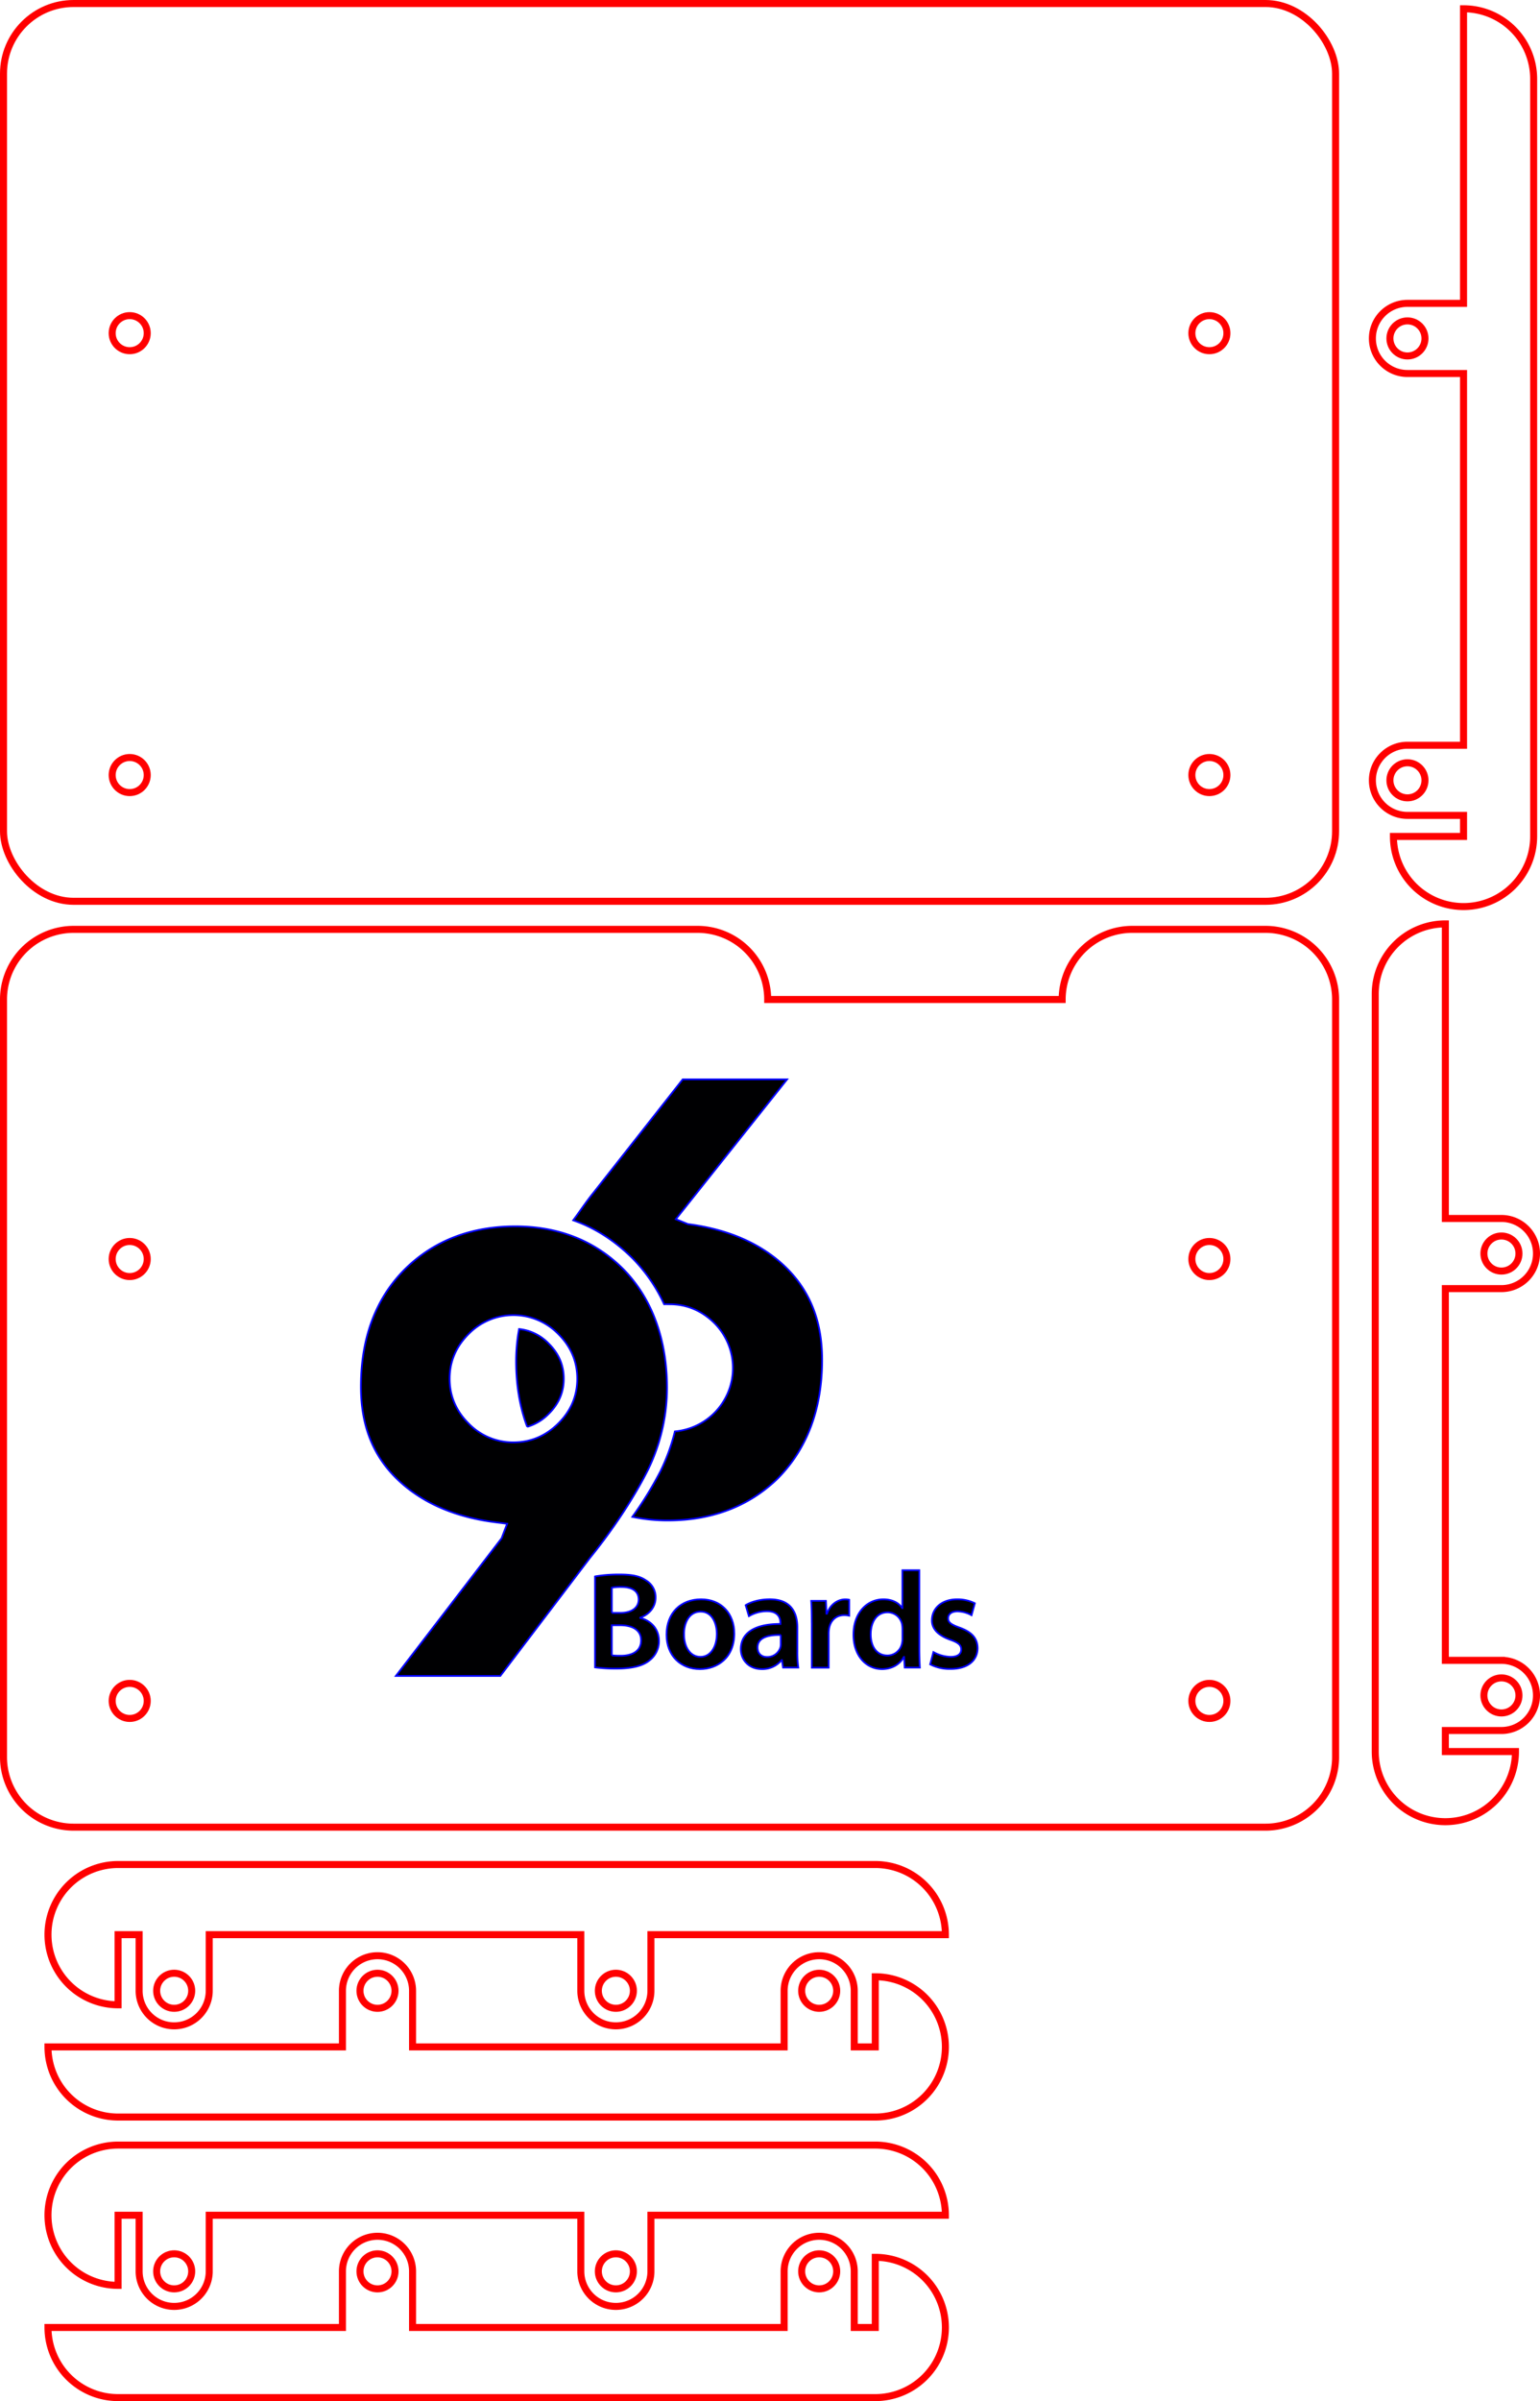 <?xml version="1.0" encoding="UTF-8" standalone="no"?>
<svg
   xmlns:dc="http://purl.org/dc/elements/1.1/"
   xmlns:cc="http://creativecommons.org/ns#"
   xmlns:rdf="http://www.w3.org/1999/02/22-rdf-syntax-ns#"
   xmlns:svg="http://www.w3.org/2000/svg"
   xmlns="http://www.w3.org/2000/svg"
   xmlns:sodipodi="http://sodipodi.sourceforge.net/DTD/sodipodi-0.dtd"
   xmlns:inkscape="http://www.inkscape.org/namespaces/inkscape"
   height="171.163mm"
   version="1.1"
   viewBox="0 0 109.828 171.163"
   width="109.828mm"
   id="svg6075"
   sodipodi:docname="ce96-generic-96boards.svg"
   inkscape:version="0.92.1 r">
  <sodipodi:namedview
     pagecolor="#ffffff"
     bordercolor="#666666"
     borderopacity="1"
     objecttolerance="10"
     gridtolerance="10"
     guidetolerance="10"
     inkscape:pageopacity="0"
     inkscape:pageshadow="2"
     inkscape:window-width="1920"
     inkscape:window-height="1009"
     id="namedview6077"
     showgrid="false"
     fit-margin-top="0"
     fit-margin-left="0"
     fit-margin-right="0"
     fit-margin-bottom="0"
     inkscape:zoom="0.90495169"
     inkscape:cx="370.08563"
     inkscape:cy="248.10181"
     inkscape:window-x="0"
     inkscape:window-y="34"
     inkscape:window-maximized="1"
     inkscape:current-layer="svg6075" />
  <defs
     id="defs5933" />
  <g
     id="g5947"
     transform="translate(0.25,0.25)">
    <rect
       height="64"
       rx="5"
       ry="5"
       width="95"
       x="0"
       y="0"
       id="rect5935"
       style="fill:none;stroke:#ff0000;stroke-width:0.5" />
    <g
       id="g5945">
      <circle
         cx="9"
         cy="23.5"
         r="1.25"
         id="circle5937"
         style="fill:none;stroke:#ff0000;stroke-width:0.5" />
      <circle
         cx="9"
         cy="55"
         r="1.25"
         id="circle5939"
         style="fill:none;stroke:#ff0000;stroke-width:0.5" />
      <circle
         cx="86"
         cy="23.5"
         r="1.25"
         id="circle5941"
         style="fill:none;stroke:#ff0000;stroke-width:0.5" />
      <circle
         cx="86"
         cy="55"
         r="1.25"
         id="circle5943"
         style="fill:none;stroke:#ff0000;stroke-width:0.5" />
    </g>
  </g>
  <g
     transform="translate(0.25,66.25)"
     id="g5961">
    <path
       d="M 0,5 A 5,5 0 0 1 5,0 h 44.5 a 5,5 90 0 1 5,5 h 21 a 5,5 0 0 1 5,-5 H 90 a 5,5 90 0 1 5,5 v 54 a 5,5 -180 0 1 -5,5 H 5 A 5,5 -90 0 1 0,59 Z"
       id="path5949"
       inkscape:connector-curvature="0"
       style="fill:none;stroke:#ff0000;stroke-width:0.5" />
    <g
       id="g5959">
      <circle
         cx="9"
         cy="23.5"
         r="1.25"
         id="circle5951"
         style="fill:none;stroke:#ff0000;stroke-width:0.5" />
      <circle
         cx="9"
         cy="55"
         r="1.25"
         id="circle5953"
         style="fill:none;stroke:#ff0000;stroke-width:0.5" />
      <circle
         cx="86"
         cy="23.5"
         r="1.25"
         id="circle5955"
         style="fill:none;stroke:#ff0000;stroke-width:0.5" />
      <circle
         cx="86"
         cy="55"
         r="1.25"
         id="circle5957"
         style="fill:none;stroke:#ff0000;stroke-width:0.5" />
    </g>
  </g>
  <g
     id="g6363"
     transform="matrix(0.867,0,0,0.867,4.636,8.843)"
     style="stroke-width:1.153">
    <path
       style="fill:#000002;fill-opacity:1;stroke:#0000ff;stroke-width:0.145;stroke-opacity:1"
       id="path921"
       d="m 43.602,119.415 a 11.592,11.592 0 0 1 2.012,-0.157 c 1.026,0 1.656,0.126 2.176,0.484 a 1.602,1.602 0 0 1 0.788,1.42 c 0,0.699 -0.44,1.342 -1.258,1.645 v 0.023 c 0.8,0.202 1.533,0.834 1.533,1.886 a 1.971,1.971 0 0 1 -0.733,1.567 c -0.541,0.473 -1.431,0.711 -2.818,0.711 a 13.431,13.431 0 0 1 -1.702,-0.102 v -7.476 z m 1.375,2.998 h 0.711 c 0.958,0 1.499,-0.45 1.499,-1.093 0,-0.711 -0.541,-1.038 -1.42,-1.038 a 3.773,3.773 0 0 0 -0.788,0.057 v 2.074 z m 0,3.494 a 6.123,6.123 0 0 0 0.733,0.034 c 0.89,0 1.679,-0.338 1.679,-1.274 0,-0.88 -0.766,-1.24 -1.724,-1.24 h -0.688 z"
       class="cls-1"
       inkscape:connector-curvature="0" />
    <path
       style="fill:#000002;fill-opacity:1;stroke:#0000ff;stroke-width:0.145;stroke-opacity:1"
       id="path923"
       d="m 55.051,124.114 c 0,2.012 -1.42,2.919 -2.818,2.919 -1.556,0 -2.75,-1.07 -2.75,-2.828 0,-1.803 1.183,-2.908 2.84,-2.908 1.636,0 2.729,1.149 2.729,2.817 z m -4.136,0.057 c 0,1.059 0.518,1.86 1.363,1.86 0.788,0 1.342,-0.777 1.342,-1.886 0,-0.856 -0.377,-1.837 -1.331,-1.837 -0.98,0.006 -1.375,0.951 -1.375,1.864 z"
       class="cls-1"
       inkscape:connector-curvature="0" />
    <path
       style="fill:#000002;fill-opacity:1;stroke:#0000ff;stroke-width:0.145;stroke-opacity:1"
       id="path925"
       d="m 59.065,126.91 -0.091,-0.609 h -0.034 a 2.039,2.039 0 0 1 -1.624,0.733 c -1.104,0 -1.724,-0.8 -1.724,-1.635 0,-1.383 1.229,-2.085 3.257,-2.074 v -0.091 c 0,-0.361 -0.147,-0.958 -1.115,-0.958 a 2.908,2.908 0 0 0 -1.476,0.406 l -0.268,-0.902 c 0.406,-0.252 1.115,-0.484 1.983,-0.484 1.761,0 2.264,1.115 2.264,2.31 v 1.983 a 8.803,8.803 0 0 0 0.079,1.319 z m -0.182,-2.682 c -0.981,-0.023 -1.917,0.191 -1.917,1.026 0,0.541 0.35,0.788 0.789,0.788 a 1.123,1.123 0 0 0 1.082,-0.755 0.999,0.999 0 0 0 0.045,-0.304 v -0.755 z"
       class="cls-1"
       inkscape:connector-curvature="0" />
    <path
       style="fill:#000002;fill-opacity:1;stroke:#0000ff;stroke-width:0.145;stroke-opacity:1"
       id="path927"
       d="m 61.429,123.194 c 0,-0.744 -0.011,-1.274 -0.045,-1.769 h 1.206 l 0.045,1.048 h 0.045 c 0.27,-0.777 0.913,-1.172 1.499,-1.172 a 1.456,1.456 0 0 1 0.327,0.034 v 1.308 a 1.928,1.928 0 0 0 -0.406,-0.045 c -0.665,0 -1.115,0.429 -1.24,1.049 a 2.389,2.389 0 0 0 -0.045,0.429 v 2.84 h -1.383 v -3.72 z"
       class="cls-1"
       inkscape:connector-curvature="0" />
    <path
       style="fill:#000002;fill-opacity:1;stroke:#0000ff;stroke-width:0.145;stroke-opacity:1"
       id="path929"
       d="m 70.27,118.908 v 6.458 c 0,0.563 0.023,1.172 0.045,1.544 h -1.24 l -0.057,-0.868 h -0.023 c -0.327,0.609 -0.992,0.992 -1.792,0.992 -1.308,0 -2.344,-1.115 -2.344,-2.807 -0.011,-1.837 1.138,-2.93 2.457,-2.93 0.755,0 1.297,0.316 1.544,0.722 h 0.023 v -3.111 h 1.383 z m -1.383,4.801 a 1.957,1.957 0 0 0 -0.034,-0.361 1.215,1.215 0 0 0 -1.195,-0.981 c -0.89,0 -1.383,0.788 -1.383,1.815 0,1.006 0.495,1.735 1.375,1.735 a 1.222,1.222 0 0 0 1.195,-0.981 1.547,1.547 0 0 0 0.045,-0.406 v -0.821 z"
       class="cls-1"
       inkscape:connector-curvature="0" />
    <path
       style="fill:#000002;fill-opacity:1;stroke:#0000ff;stroke-width:0.145;stroke-opacity:1"
       id="path931"
       d="m 71.434,125.636 a 3.092,3.092 0 0 0 1.408,0.395 c 0.609,0 0.88,-0.252 0.88,-0.609 0,-0.357 -0.225,-0.563 -0.902,-0.8 -1.07,-0.377 -1.522,-0.958 -1.509,-1.601 0,-0.97 0.8,-1.724 2.074,-1.724 a 3.223,3.223 0 0 1 1.454,0.327 l -0.27,0.981 a 2.465,2.465 0 0 0 -1.161,-0.316 c -0.495,0 -0.766,0.236 -0.766,0.575 0,0.338 0.259,0.518 0.958,0.766 0.992,0.361 1.454,0.868 1.465,1.679 0,0.992 -0.777,1.713 -2.231,1.713 a 3.541,3.541 0 0 1 -1.668,-0.377 z"
       class="cls-1"
       inkscape:connector-curvature="0" />
    <path
       style="fill:#000002;fill-opacity:1;stroke:#0000ff;stroke-width:0.145;stroke-opacity:1"
       id="path933"
       d="m 58.816,93.563 c -1.937,-1.67 -4.485,-2.719 -7.572,-3.115 l -0.999,-0.405 9.149,-11.493 h -8.584 l -7.353,9.335 c -0.597,0.736 -1.148,1.577 -1.654,2.249 1.822,0.629 3.447,1.708 4.857,3.102 a 13.172,13.172 0 0 1 2.621,3.8 c 0.147,-0.011 0.296,0 0.446,0 1.412,0 2.653,0.526 3.687,1.546 a 5.234,5.234 0 0 1 -3.245,8.91 16.318,16.318 0 0 1 -1.177,3.252 28.949,28.949 0 0 1 -2.324,3.773 14.211,14.211 0 0 0 2.908,0.297 c 3.616,0 6.641,-1.144 8.992,-3.395 2.452,-2.435 3.71,-5.732 3.71,-9.809 0,-3.393 -1.132,-6.025 -3.462,-8.046 z"
       class="cls-2"
       inkscape:connector-curvature="0" />
    <path
       style="fill:#000002;fill-opacity:1;stroke:#0000ff;stroke-width:0.145;stroke-opacity:1"
       id="path935"
       d="m 41.025,103.161 c 0,-1.117 -0.402,-2.06 -1.231,-2.885 a 3.949,3.949 0 0 0 -2.443,-1.202 14.544,14.544 0 0 0 -0.243,2.632 c 0,1.996 0.306,3.803 0.912,5.408 a 4.067,4.067 0 0 0 1.773,-1.073 c 0.825,-0.82 1.232,-1.763 1.232,-2.88 z"
       class="cls-2"
       inkscape:connector-curvature="0" />
    <path
       style="fill:#000002;fill-opacity:1;stroke:#0000ff;stroke-width:0.145;stroke-opacity:1"
       id="path937"
       d="m 45.872,94.097 c -2.323,-2.298 -5.294,-3.465 -8.829,-3.465 -3.614,0 -6.64,1.154 -8.99,3.433 -2.462,2.399 -3.711,5.682 -3.711,9.751 0,3.412 1.132,6.036 3.456,8.03 1.938,1.67 4.487,2.718 7.574,3.112 l 0.997,0.126 -0.454,1.192 -8.696,11.318 h 8.588 l 7.357,-9.683 c 2.303,-2.836 3.927,-5.517 4.832,-7.349 a 15.417,15.417 0 0 0 1.524,-6.665 c -0.006,-3.969 -1.231,-7.373 -3.647,-9.8 z m -5.294,12.741 c -1.035,1.03 -2.276,1.553 -3.69,1.553 a 5.076,5.076 0 0 1 -3.69,-1.553 c -1.035,-1.031 -1.559,-2.264 -1.559,-3.677 0,-1.414 0.524,-2.641 1.559,-3.677 a 5.156,5.156 0 0 1 7.379,0 c 1.035,1.031 1.561,2.264 1.561,3.677 0,1.414 -0.524,2.646 -1.561,3.677 z"
       class="cls-1"
       inkscape:connector-curvature="0" />
  </g>
  <g
     id="g6059"
     transform="rotate(90,54.426,152.79)">
    <g
       id="g4895"
       transform="rotate(180,36.275,101.897)">
      <path
         id="path4889"
         d="M 0,5 A 5,5 0 0 1 5,0 v 21 h 4 a 2.5,2.5 90 0 1 0,5 H 5 v 26.5 h 4 a 2.5,2.5 90 0 1 0,5 H 5 V 59 h 5 A 5,5 -180 0 1 0,59 Z"
         inkscape:connector-curvature="0"
         style="fill:none;stroke:#ff0000;stroke-width:0.5" />
      <circle
         id="circle4891"
         r="1.25"
         cy="23.5"
         cx="9"
         style="fill:none;stroke:#ff0000;stroke-width:0.5" />
      <circle
         id="circle4893"
         r="1.25"
         cy="55"
         cx="9"
         style="fill:none;stroke:#ff0000;stroke-width:0.5" />
    </g>
    <g
       id="g4903"
       transform="translate(54.549,139.794)">
      <path
         id="path4897"
         d="M 0,5 A 5,5 0 0 1 5,0 v 21 h 4 a 2.5,2.5 90 0 1 0,5 H 5 v 26.5 h 4 a 2.5,2.5 90 0 1 0,5 H 5 V 59 h 5 A 5,5 -180 0 1 0,59 Z"
         inkscape:connector-curvature="0"
         style="fill:none;stroke:#ff0000;stroke-width:0.5" />
      <circle
         id="circle4899"
         r="1.25"
         cy="23.5"
         cx="9"
         style="fill:none;stroke:#ff0000;stroke-width:0.5" />
      <circle
         id="circle4901"
         r="1.25"
         cy="55"
         cx="9"
         style="fill:none;stroke:#ff0000;stroke-width:0.5" />
    </g>
    <g
       id="g4911"
       transform="rotate(180,26.275,101.897)">
      <path
         id="path4905"
         d="M 0,5 A 5,5 0 0 1 5,0 v 21 h 4 a 2.5,2.5 90 0 1 0,5 H 5 v 26.5 h 4 a 2.5,2.5 90 0 1 0,5 H 5 V 59 h 5 A 5,5 -180 0 1 0,59 Z"
         inkscape:connector-curvature="0"
         style="fill:none;stroke:#ff0000;stroke-width:0.5" />
      <circle
         id="circle4907"
         r="1.25"
         cy="23.5"
         cx="9"
         style="fill:none;stroke:#ff0000;stroke-width:0.5" />
      <circle
         id="circle4909"
         r="1.25"
         cy="55"
         cx="9"
         style="fill:none;stroke:#ff0000;stroke-width:0.5" />
    </g>
    <g
       id="g4919"
       transform="translate(34.549,139.794)">
      <path
         id="path4913"
         d="M 0,5 A 5,5 0 0 1 5,0 v 21 h 4 a 2.5,2.5 90 0 1 0,5 H 5 v 26.5 h 4 a 2.5,2.5 90 0 1 0,5 H 5 V 59 h 5 A 5,5 -180 0 1 0,59 Z"
         inkscape:connector-curvature="0"
         style="fill:none;stroke:#ff0000;stroke-width:0.5" />
      <circle
         id="circle4915"
         r="1.25"
         cy="23.5"
         cx="9"
         style="fill:none;stroke:#ff0000;stroke-width:0.5" />
      <circle
         id="circle4917"
         r="1.25"
         cy="55"
         cx="9"
         style="fill:none;stroke:#ff0000;stroke-width:0.5" />
    </g>
  </g>
  <g
     transform="matrix(-1,0,0,1,109.375,0.625)"
     id="g4935">
    <path
       style="fill:none;stroke:#ff0000;stroke-width:0.5"
       inkscape:connector-curvature="0"
       d="M 0,5 A 5,5 0 0 1 5,0 v 21 h 4 a 2.5,2.5 90 0 1 0,5 H 5 v 26.5 h 4 a 2.5,2.5 90 0 1 0,5 H 5 V 59 h 5 A 5,5 -180 0 1 0,59 Z"
       id="path4929" />
    <circle
       style="fill:none;stroke:#ff0000;stroke-width:0.5"
       cx="9"
       cy="23.5"
       r="1.25"
       id="circle4931" />
    <circle
       style="fill:none;stroke:#ff0000;stroke-width:0.5"
       cx="9"
       cy="55"
       r="1.25"
       id="circle4933" />
  </g>
  <g
     transform="translate(98.078,65.859)"
     id="g4935-8">
    <path
       style="fill:none;stroke:#ff0000;stroke-width:0.5"
       inkscape:connector-curvature="0"
       d="M 0,5 A 5,5 0 0 1 5,0 v 21 h 4 a 2.5,2.5 90 0 1 0,5 H 5 v 26.5 h 4 a 2.5,2.5 90 0 1 0,5 H 5 V 59 h 5 A 5,5 -180 0 1 0,59 Z"
       id="path4929-7" />
    <circle
       style="fill:none;stroke:#ff0000;stroke-width:0.5"
       cx="9"
       cy="23.5"
       r="1.25"
       id="circle4931-9" />
    <circle
       style="fill:none;stroke:#ff0000;stroke-width:0.5"
       cx="9"
       cy="55"
       r="1.25"
       id="circle4933-2" />
  </g>
</svg>
